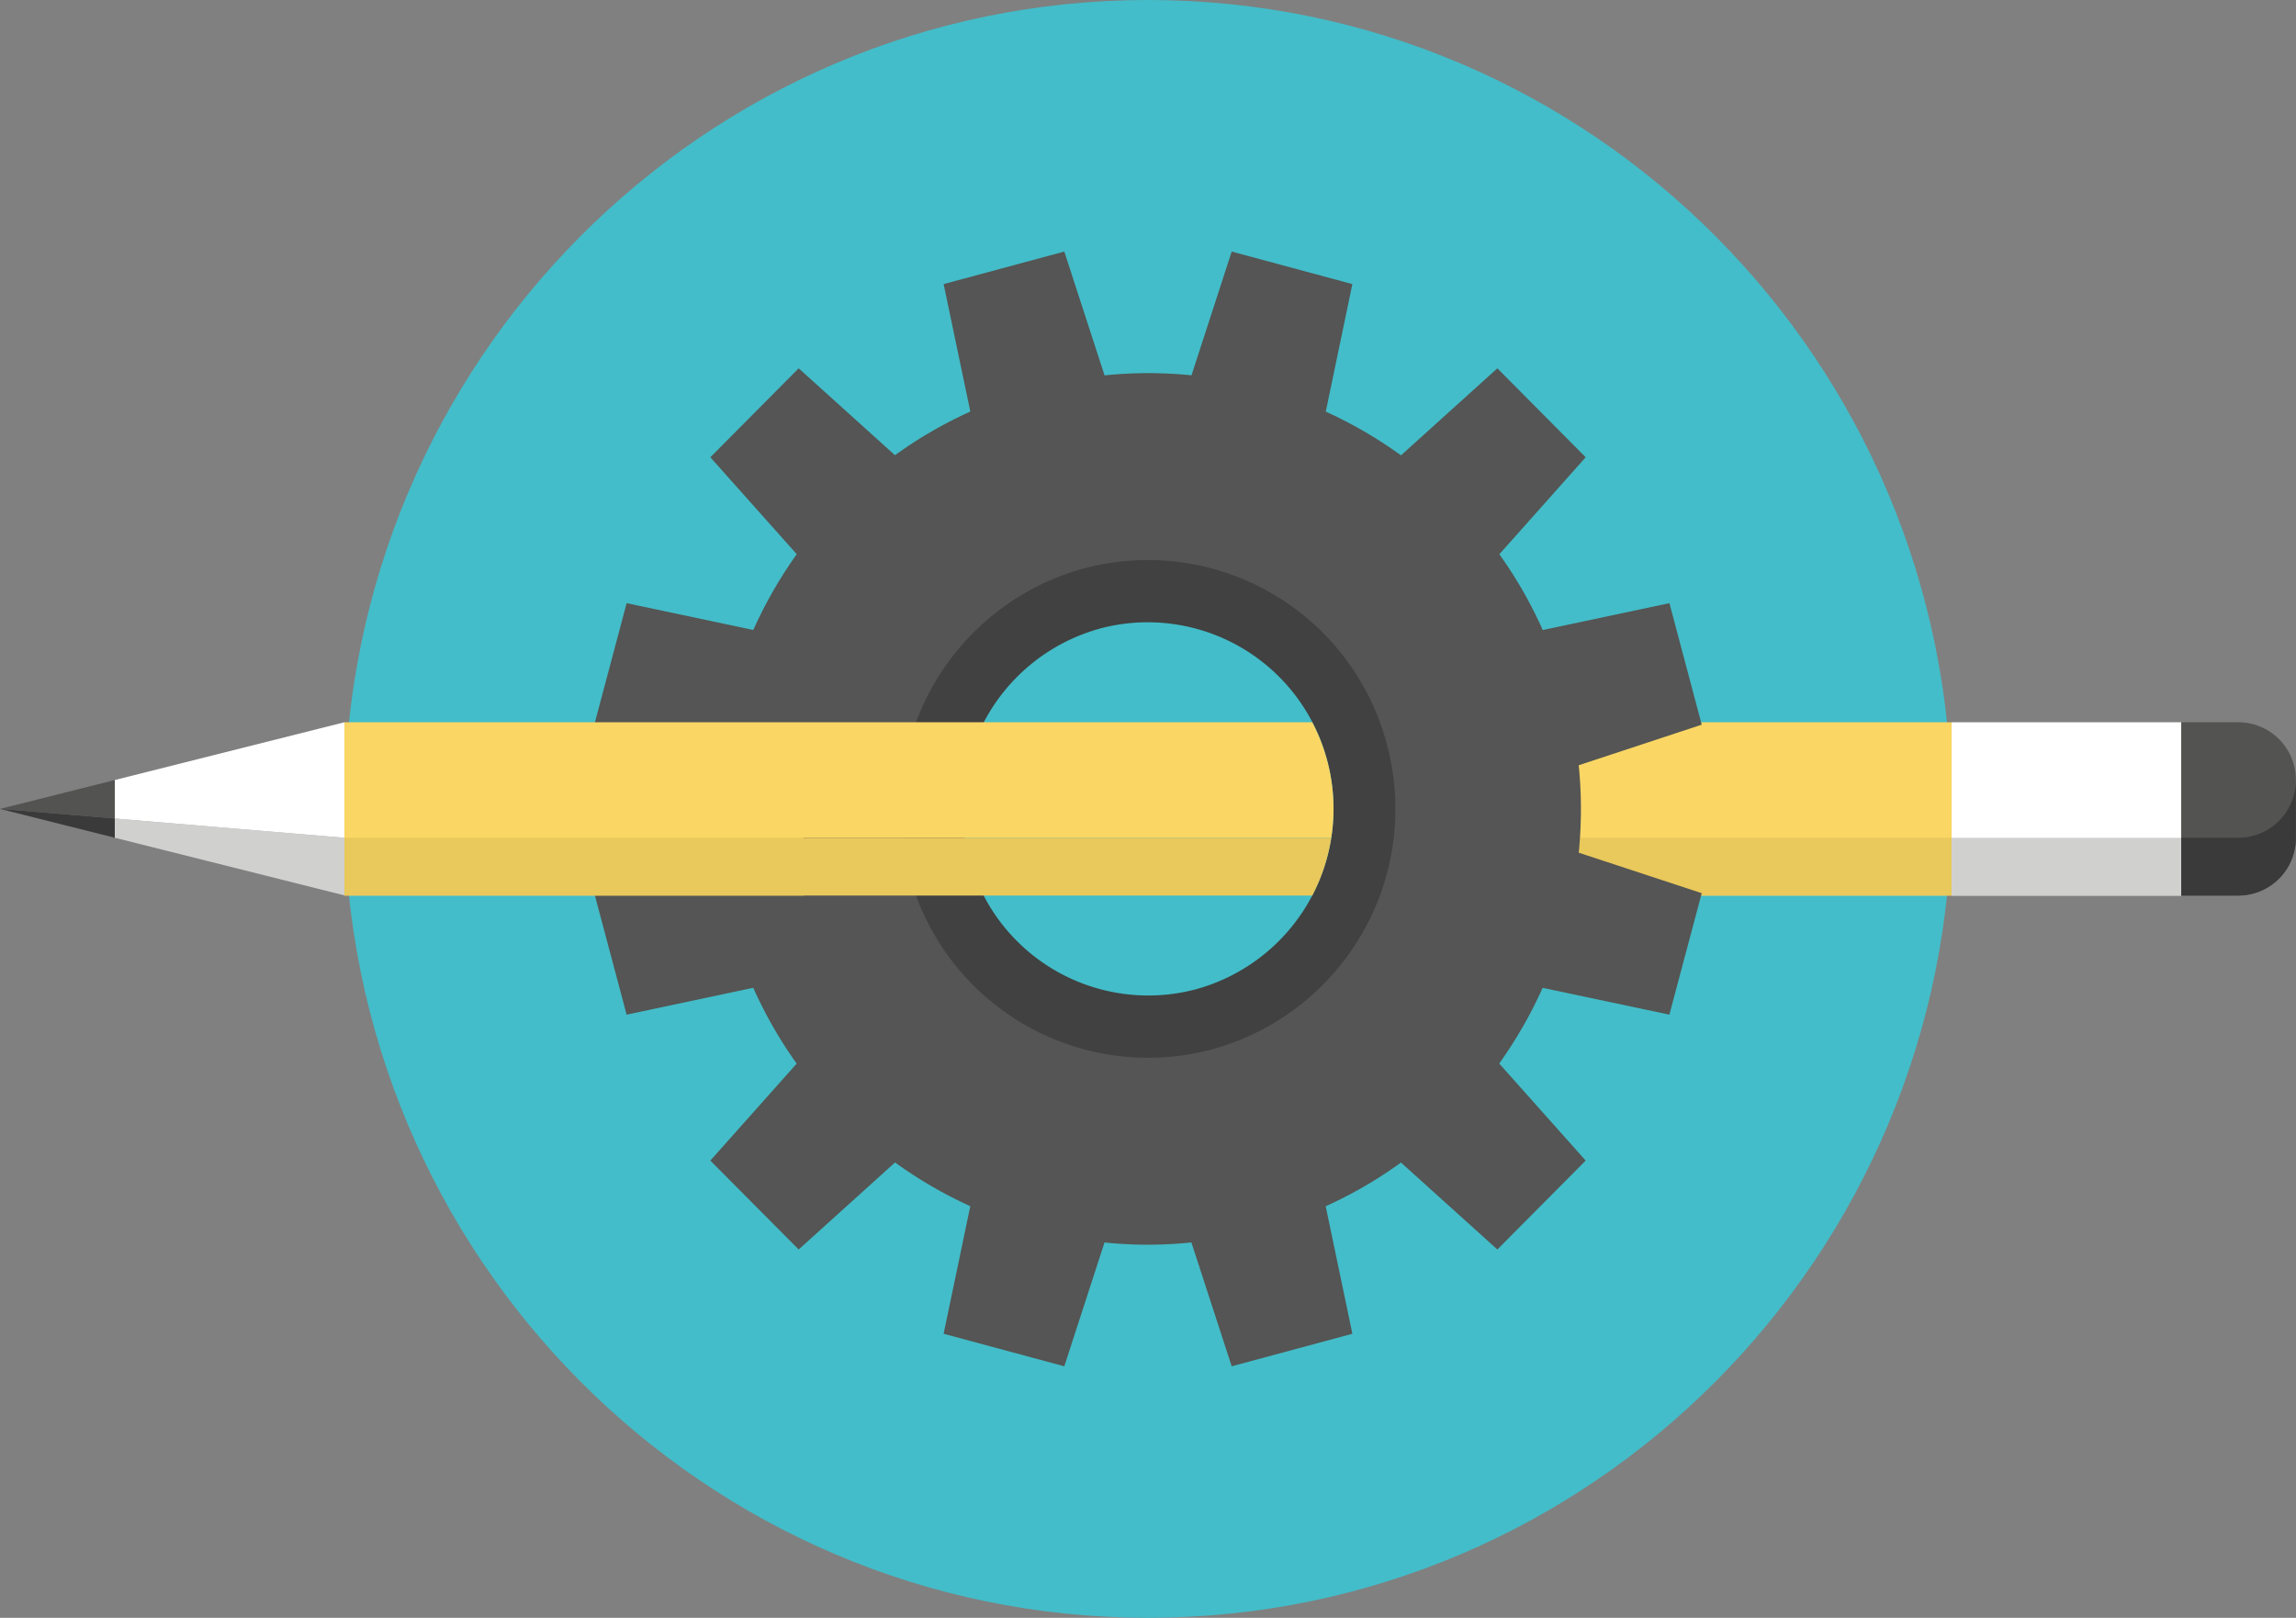 <svg id="Layer_2" data-name="Layer 2" xmlns="http://www.w3.org/2000/svg" viewBox="0 0 542.06 382"><rect x="0" y="0" width="542.06" height="382" fill="#808080" stroke="none"/><defs><style>.cls-1{fill:#43bdc9;}.cls-2{fill:#fad664;}.cls-3{fill:#fff;}.cls-4{fill:#e9c85c;}.cls-5{fill:#d0d0cf;}.cls-6{fill:#535352;}.cls-7{fill:#3a3a3a;}.cls-8{fill:#545554;}.cls-9{fill:#414141;}</style></defs><title>design</title><path class="cls-1" d="M289.72,15c0,105.49-84.95,191-189.72,191S-89.72,120.49-89.72,15-4.79-176,100-176,289.72-90.49,289.72,15Z" transform="translate(171.03 176)"/><rect class="cls-2" x="271.03" y="170.54" width="189.72" height="40.93"/><rect class="cls-3" x="460.76" y="170.54" width="54.21" height="40.93"/><rect class="cls-4" x="271.03" y="197.82" width="189.72" height="13.64"/><rect class="cls-5" x="460.76" y="197.82" width="54.21" height="13.64"/><path class="cls-6" d="M357.48-5.46H343.93V35.46h13.55A13.6,13.6,0,0,0,371,21.81V8.18A13.6,13.6,0,0,0,357.48-5.46Z" transform="translate(171.03 176)"/><path class="cls-7" d="M357.48,21.81H343.93V35.46h13.55A13.6,13.6,0,0,0,371,21.81V8.18h0A13.59,13.59,0,0,1,357.48,21.81Z" transform="translate(171.03 176)"/><polygon class="cls-8" points="222.78 314.93 251.27 322.61 292.43 195.82 319.28 67.08 290.79 59.4 249.82 185.54 222.78 314.93"/><polygon class="cls-8" points="167.7 274.04 188.56 295.03 287.17 205.94 374.36 107.97 353.51 86.97 255.37 175.59 167.7 274.04"/><polygon class="cls-8" points="140.3 210.89 147.94 239.58 277.58 212.06 401.76 171.11 394.13 142.42 265.12 169.78 140.3 210.89"/><polygon class="cls-8" points="147.94 142.42 140.31 171.11 266.25 212.54 394.12 239.58 401.76 210.9 276.45 169.64 147.94 142.42"/><polygon class="cls-8" points="188.56 86.97 167.7 107.97 256.19 207.24 353.51 295.03 374.36 274.04 286.34 175.23 188.56 86.97"/><polygon class="cls-8" points="251.27 59.4 222.78 67.08 250.12 197.59 290.79 322.61 319.28 314.93 292.11 185.05 251.27 59.4"/><path class="cls-8" d="M198.71-11.63c14.6,54.88-17.75,111.29-72.26,126S15.9,96.51,1.29,41.63,19-69.67,73.55-84.37,184.1-66.51,198.71-11.63Z" transform="translate(171.03 176)"/><path class="cls-1" d="M149.36,1.69a51.48,51.48,0,0,1-36.13,63A51.07,51.07,0,0,1,50.65,28.32a51.48,51.48,0,0,1,36.13-63A51.07,51.07,0,0,1,149.36,1.69Z" transform="translate(171.03 176)"/><path class="cls-9" d="M88.66-27.59A43.82,43.82,0,0,1,142.31,3.59a44.18,44.18,0,0,1-31,54A43.81,43.81,0,0,1,57.7,26.41a44.17,44.17,0,0,1,31-54Zm-3.78-14.2a58.82,58.82,0,0,0-41.29,72,58.35,58.35,0,0,0,71.52,41.57,58.83,58.83,0,0,0,41.29-72A58.35,58.35,0,0,0,84.89-41.78Z" transform="translate(171.03 176)"/><polygon class="cls-5" points="27.1 197.81 81.31 211.42 81.31 197.82 27.1 193.27 27.1 197.81"/><polygon class="cls-3" points="27.1 184.18 27.1 193.27 81.31 197.82 81.31 170.54 27.1 184.18"/><polygon class="cls-6" points="27.1 184.18 0 191 27.1 193.27 27.1 184.18"/><polygon class="cls-7" points="0 191 27.1 197.81 27.1 193.27 0 191"/><path class="cls-2" d="M138.78-5.46H-89.72V35.46H18.69V21.82H143.27A44.49,44.49,0,0,0,143.8,15,44,44,0,0,0,138.78-5.46Z" transform="translate(171.03 176)"/><path class="cls-4" d="M18.69,21.82H-89.72V35.46h228.5a43.74,43.74,0,0,0,4.49-13.64Z" transform="translate(171.03 176)"/></svg>